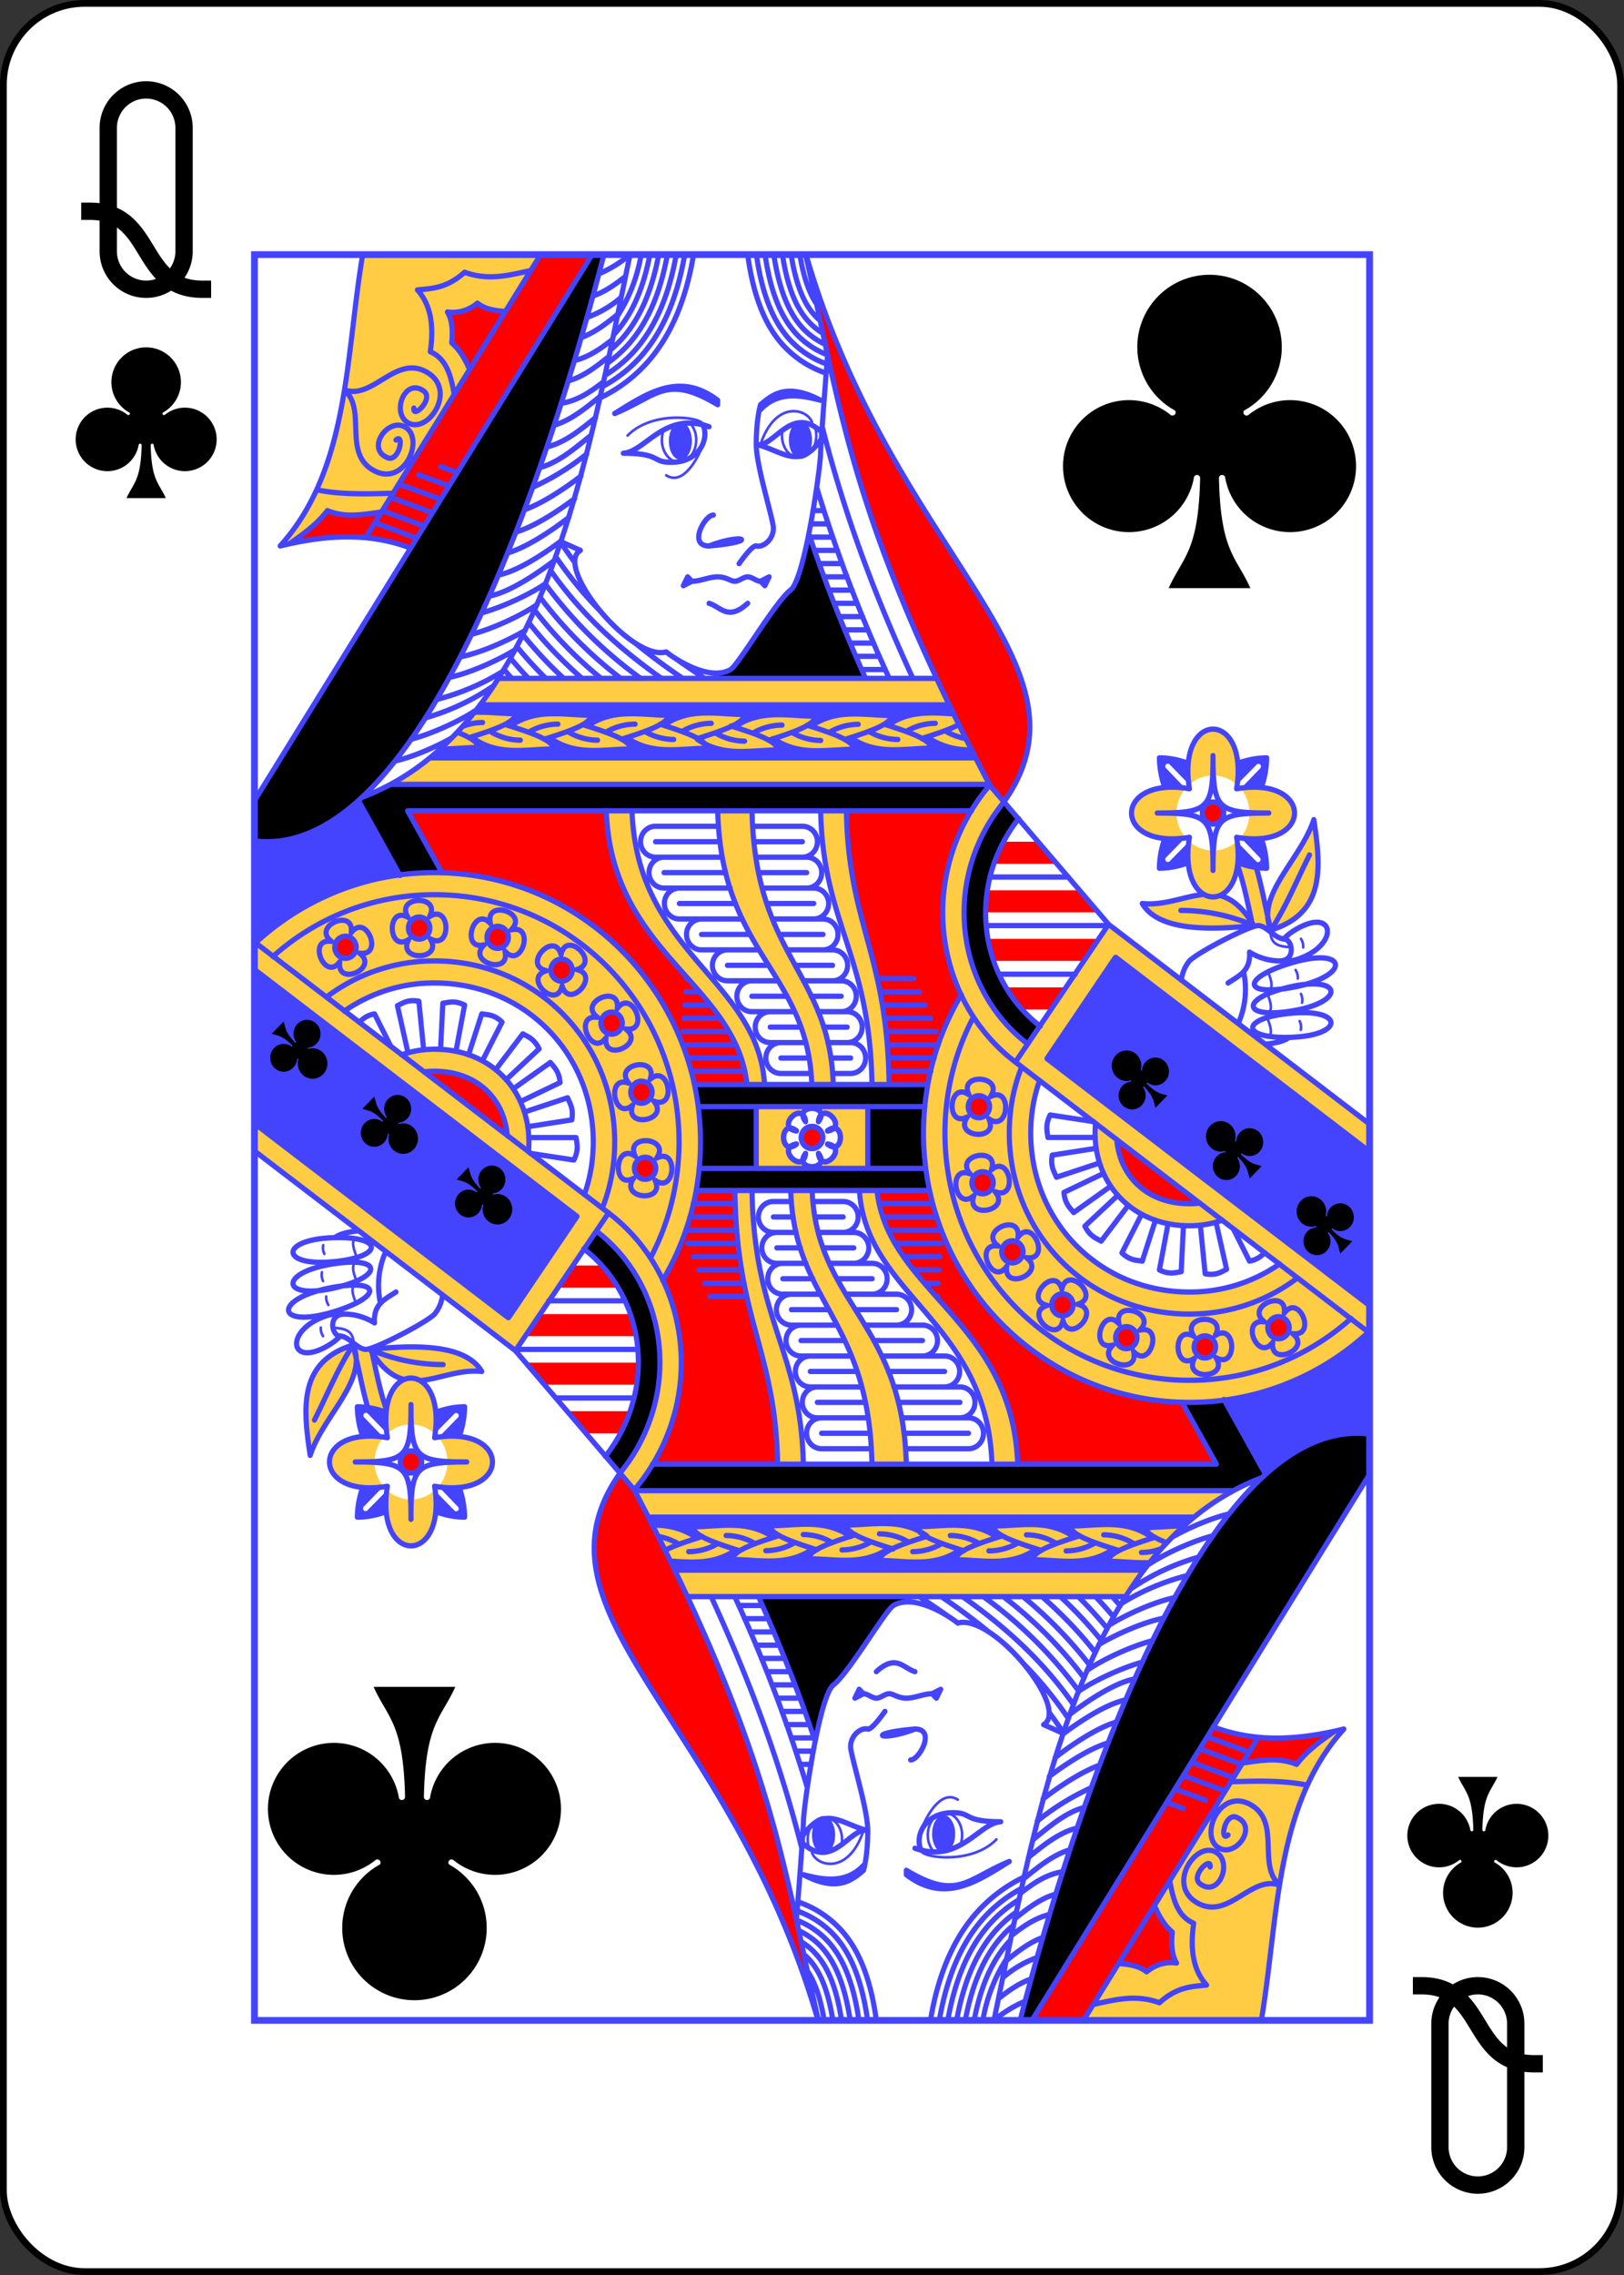 <svg xmlns="http://www.w3.org/2000/svg" xmlns:xlink="http://www.w3.org/1999/xlink" width="240" height="336" class="card" preserveAspectRatio="none" viewBox="-120 -168 240 336"><rect x="-120" y="-168" width="240" height="336" fill="#333333" stroke="none"/><defs>
<symbol id="h" preserveAspectRatio="xMinYMid" viewBox="-500 -500 1000 1000"><path fill="none" stroke="#000" stroke-linecap="square" stroke-miterlimit="1.5" stroke-width="80" d="M-260 100c300 0 220 360 520 360M-175 0v-285a175 175 0 0 1 350 0v570a175 175 0 0 1-350 0Z"/></symbol>
<symbol id="a" preserveAspectRatio="xMinYMid" viewBox="-600 -600 1200 1200"><path d="M30 150c5 235 55 250 100 350h-260c45-100 95-115 100-350a10 10 0 0 0-20 0 210 210 0 1 1-74-201 10 10 0 0 0 14-14 230 230 0 1 1 220 0 10 10 0 0 0 14 14 210 210 0 1 1-74 201 10 10 0 0 0-20 0Z"/></symbol><symbol id="g" preserveAspectRatio="none" viewBox="0 0 1300 2000"><path fill="none" stroke="#44F" stroke-linecap="round" stroke-linejoin="round" stroke-width="3" d="M1184.5 767.2c.3 15.4 12 16.5 23.9 17.3m-27 27.2c3.7 9.4 6.3 17.2 2.1 21.1m-2.7 4c3.6 9.4 6.2 17.3 2 21.2m-2 6.6c3.6 9.3 6.2 17.2 2 21.1m31-75.4c1.8 3 2.8 6.1 2.5 9.6m3.7 17.5c1.5 3.2 2 6.5 1.3 10m-2.8 20.8c1.5 3.1 2 6.4 1.3 9.9m.2-103.1c1.9 3 2.8 6.1 2.6 9.7M435 205c29.9-29.8 90-20.2 87.8-12.1M480 250c21.6 13.4 40-25 45-40m65 5c17.6-51.3 55-40 60-25m-142.6.4A27.6 27.6 0 0 1 515 210c0 13.8-9 25-20 25s-20-11.2-20-25c0-4.3.9-8.4 2.4-12m176-2.6c1 3 1.6 6.2 1.6 9.6 0 13.8-9 25-20 25s-20-11.2-20-25c0-2.2.2-4.4.7-6.5"/><use xlink:href="#a" width="90" height="90" transform="rotate(-45 1609.7 -701.1)"/><use xlink:href="#a" width="90" height="90" transform="rotate(-45 1761.2 -793.7)"/><use xlink:href="#a" width="90" height="90" transform="rotate(-45 1916.7 -878.7)"/></symbol><symbol id="f" preserveAspectRatio="none" viewBox="0 0 1300 2000"><path fill="none" stroke="#44F" stroke-linecap="round" stroke-linejoin="round" stroke-width="6" d="M1300 984.8 996.3 759M1.2 779.6A311.7 311.7 0 0 1 210 700c171.2 0 310 136.6 310 305 0 57.3-16 110.9-44 156.7M2 780l410.8 305.4M513 940h271.2m515.7 250.3L924 910.7m71.8-152.2-108.6 156M1003.7 796 924 910.5M857.2 601l138.6 157.6m-109 155.7c-85-62.8-110.3-182.3-55.1-277.8 7.5-13 16.1-25 25.7-35.8m43.6 293c-74.4-55.3-96.5-160-47.7-244.7 6-10.5 13-20.1 20.4-29m130.5 176 295.8 220M916.1 874c-64.1-48-83.7-138.3-40.9-212.4a184 184 0 0 1 15.7-22.8M995.1 760H853m95.8-55h-91.4M957 815h-89m-11.1-215h-698m682-30H205m605-60H263m532-30H284.6M642.5.2c34.3 141.4 46.3 258 152.8 479.8 17.9 37.2 38.4 77.4 62.1 121.2M836 630H179.4m510.7.3c2.3 128.3 47.8 162.2 49.8 309.4m-79.8-309.4c2.8 128.3 57.4 162.2 59.8 309.4M580.1 630c3.4 166 90.4 181.9 94.7 309.8M540.1 630.1c4 161.4 104.7 181.7 109.7 309.8M440.2 630.1c5.6 161.5 147 191 154.5 309.9M410.2 629.7c5.6 161.8 151.4 195.8 164 310.3m-56.5 25h263.7m-272.2-40h62.5m-67.1-15h62.9m-68.4-15h62.2m-61.5-15h53.4m-52.4-15h42.5m-41.5-15h30m-29-15H519m220.4 90h49m-49.6-15h53.5m-54.6-15h59.4m-60.9-15h58.6m-60.4-15h53.9M732 850h49.7m-52.5-15h46M726 820h42.7m-265 0h1.7m773 385c-50.1 43.6-116 70-188.4 70-158 0-285-125.3-285-280 0-47.5 12-92.1 33.2-131.3m377.7 295.4c-35 25.7-78 40.9-125.9 40.9-118.2 0-210-91.4-210-205 0-26.7 5-51.8 14.4-74.9m207.7 154.2c-4 .5-8 .7-12.1.7-49.2 0-81.3-31-84.7-72.6m122.9 91.3c-11.6 4-24.3 6.3-38.2 6.3-65.4 0-110-46.1-110-105 0-3.8.2-7.4.5-11m214.6 159.2A185.7 185.7 0 0 1 1090 1175c-105 0-185-80-185-180 0-21.2 3.6-41 10.3-59.4m-257.8 46.3c3.5-24.8 35.4 7 10.6 10.6 20-15 20 30 0 15 24.8 3.5-7 35.4-10.6 10.6 15 20-30 20-15 0-3.5 24.8-35.4-7-10.6-10.6-20 15-20-30 0-15-24.8-3.5 7-35.4 10.6-10.6-15-20 30-20 15 0v0m5 18.1a12.5 12.5 0 0 1-12.5 12.5 12.5 12.5 0 0 1-12.5-12.5 12.5 12.5 0 0 1 12.5-12.5 12.5 12.5 0 0 1 12.5 12.5v0M585 965v70M218.8 700.3l-40.2-70.2m-8.8 73.2-48.1-84.1M393.7 0 0 618.6m182.3-286.1C132.4 314 81.4 317.8 30 330c80.7-86.7 76.1-214.3 96.2-330m207.4 0L130 320M407.5-.4C347.7 225.9 197.3 687.9 0 664.1M438-.4C389.6 223.7 339.1 536 125.6 614.7m14.7-311 48.9 17.5M149 290l48.9 17.5m-39.3-32.6 48.9 17.5m-39.3-32.6 49 17.4m-25.8-27.7 35.4 12.6m-9.4-22 19 6.9M41.9 326.8C57.7 316 73.4 305 85 290c21.7 8.6 42.5 4.2 63.3 1.5m-75.3-25c27.7 5.5 58 4.7 88.3 3.8m-56-116.5c26 22.4-3 72.3 34.7 91.2 36 18 59-38 35-50-20-10-45 25-20 35 14.1 5.7 20.1-28.6 10-20m-59.8-56.7c33.4 11.5 60.1-41.4 96.8-19.5 34.6 20.7-.2 70.3-23.3 56.5-19.2-11.5-3.2-51.4 18.7-35.7 12.4 8.8-13.3 32.3-11.5 19.2m47-15.4c-3.7-20.7-8.8-40.4-27.9-48.4 4.2-27.9 1.4-52.3-15-70 17.4-1.6 34.5-2 55-20 28 10 52.5 3.2 77.4-2m-71.6 112.2c-5-11.3-11-22-20.8-30.2 1.5-14.3.3-26.4-5-35 8.5 1.2 21.8.6 35-10 9 7 20.6 8.6 32.7 9.4m101.8-17.5c14-4.6 26.2-13.1 38.2-22.3m-45.1 46.6a127 127 0 0 0 40-22.8M381 93.9c15.6-5.4 29.2-15.8 42.7-26.4M373 120c16.7-3.8 30.8-13.5 44.6-24M366 143c17.7-4.8 32.6-16.2 47.5-27.8m-55.9 53.2c18.8-2.6 34.4-13 49.5-24.5m-57.7 49.3c19.4-5.3 38-20.2 54-33m-62.5 57.6c20.3-4.3 39.9-19.8 56.8-33.2m-65.1 56.6c21.7-5.3 42.5-23 60.1-36.8m-68.2 59.1a293 293 0 0 0 63-37.8M314.8 289c22.1-7.6 49-25.5 65.9-38.2m-76 63.5c22.1-6.2 50.3-24.5 68.7-38M295 338c23.4-6.6 53.5-26.7 71.6-40.4M284.2 363c22.7-4.3 54-24.5 74-39.2m-84.6 63c23.4-4 56.5-25.7 76.5-40.7m-85.3 59.7c24-6.3 56.5-21 74.8-33.3M253 430.1c24.1-6 57.7-21 76.5-33.7m-89.7 59.2c21-3.6 53.8-17.2 75.8-29.9M227 478.9c22.3-4.3 56-18.6 77.1-31.5m-91.7 56.5a280.7 280.7 0 0 0 77.1-31.8m-90.4 52.7a276.1 276.1 0 0 0 79.9-36.5m-96.4 60.6c24-5.9 57.6-20.9 76.6-33.5m-95.4 58.2c19.2-4.1 45.9-15 66-26m432-353c20.6 78.5 50 167.3 105.6 285m-99.2-366.3c-3 36.7-8.2 104.4-8.2 111.7 0 15-18.2 142.5-35 155-17.9 13.3-60.7 84.8-70 90-25.8 14.6-68.6-14.7-75-20-40.5 11.4-131.5-97-100-115l-23.2-10m299-60.2a1654.6 1654.6 0 0 0 84.3 215.3m-93.8-164c16.7 48.8 38 102.6 66 163.7m23.1-9.8H708m20.6-15h-27.3m20.6-15h-27.3m20.7-15h-27m20.7-15h-27m20.7-15h-27m21-15h-26.8m20.8-15h-26.6m21.1-15h-26.8m21.3-15H653m21.2-15h-26.5m21.3-15h-20m14.9-15H651M403 403.6a443.3 443.3 0 0 1-51.9-61.7m148.4 138.2a730.9 730.9 0 0 1-55.2-39.8m30.4 39.8c-47.3-32.5-92-70.3-129.5-122.4m105.2 122.4a495.8 495.8 0 0 1-111.3-107M427 480a485.7 485.7 0 0 1-94.2-92.1m71.2 92a476.7 476.7 0 0 1-77.6-77.4m55.6 77.6c-22-18.7-43-39.5-62.3-63.4m40.7 63.2a462.4 462.4 0 0 1-47.6-49.5m27 49.7a457 457 0 0 1-34-36.2m13.6 36a452.3 452.3 0 0 1-21-22.9m1.5 23-9.2-10.3m82.6-121.2c-5.5-7.2-11-14.7-16.2-22.6M525 480c-11-7-22-14.2-32.7-21.6M400 550a69.3 69.3 0 0 1-33.8-9.2m-21.3 7c30.7 20.8 63.2 12 95.1 12.2-4.4-9.3-16-15.1-55.8-27.2m59.6-1a69.3 69.3 0 0 0-33.8 9m-21.4-7c30.8-20.7 63.2-12 95.2-12-4.4 9.2-16 15-55.9 27.1m60.9.3A69.3 69.3 0 0 1 455 540m-21.3 7c30.7 20.8 63.2 12 95.1 12.2-4.4-9.3-16-15.1-55.8-27.3m59.6-1a69.3 69.3 0 0 0-33.8 9.1m-21.4-7c30.8-20.8 63.2-12 95.2-12.1-4.4 9.3-16 15.1-55.9 27.2m54.7 3a69.3 69.3 0 0 1-33.8-9.2m-21.4 7c30.8 20.9 63.2 12 95.2 12.2-4.4-9.3-16-15.1-55.9-27.2m59.6-1a69.3 69.3 0 0 0-33.8 9M560 535c30.7-20.8 63.2-12 95.1-12.2-4.3 9.3-16 15.1-55.8 27.3m60.9.2a69.3 69.3 0 0 1-33.8-9.2m-21.4 7c30.8 20.8 63.2 12 95.2 12.2-4.4-9.3-16-15.1-55.9-27.3m59.6-1a69.3 69.3 0 0 0-33.8 9.2m-21.3-7c30.7-20.9 63.2-12 95.1-12.2-4.3 9.3-16 15.1-55.8 27.2m62 0a69.3 69.3 0 0 1-33.9-9.2m-21.3 7c30.7 20.8 63.2 12 95.1 12.1-4.3-9.3-16-15.1-55.8-27.2m59.6-1A69.3 69.3 0 0 0 760 540m-21.3-7c24.7-16.8 50.6-14.3 76.4-12.8m6.4 12c-8.3 4.5-21.7 9.2-43.5 15.9M310 550a69.3 69.3 0 0 1-33.8-9.2m-21.3 7c30.7 20.8 63.2 12 95.1 12.2-4.4-9.3-16-15.1-55.8-27.2m59.6-1a69.3 69.3 0 0 0-33.8 9m-21.4-7c30.8-20.7 63.2-12 95.2-12-4.4 9.2-16 15-55.9 27.1m-81-30.5c16.3-.6 32.7 1.7 49 1.6-4.3 9.3-16 15.1-55.8 27.2M266 530c-7.8 0-15.5 1.4-23.1 4.3M218.6 560c14.5 0 29.1-1.8 43.6-1.7-3-6.3-9.2-11-25.4-17.2m592.8 7.2a74.6 74.6 0 0 1-23.4-8.3m-21.3 7a86.9 86.9 0 0 0 51.4 13.8m145.1 451.4L930 1020c-2.2 12.5 2 18.2 5 25l50.3-16.2m4.7 11.8-46.3 21.6c1.1 12.6 6.6 17 11.3 22.8l43.3-29.9m8.3 10.3-38.5 35c5.8 11.3 12.5 13.4 19 17l31.7-40.6m15.5 10-23 43.9c9.3 8.6 16.3 8.2 23.7 9.3l15.4-46.4m14.7 4L1055 1150c11.5 5.5 18 3.1 25.4 2l2.6-52.3m19.7-.4 5.6 55c12.6 2.3 18.2-1.8 25-5L1121 1096M978.2 982l-50.6-7.5c-5.8 11.4-3.6 18-2.6 25.4h55.2M857 966.2a12.5 12.5 0 0 1-13.4 11.4 12.5 12.5 0 0 1-11.5-13.4 12.5 12.5 0 0 1 13.4-11.5 12.5 12.5 0 0 1 11.5 13.5v0m-25.9 10.5c-26 13-21.8-41.9 2-25-13-26 41.8-21.7 24.9 2 26-13 21.8 41.8-2 25 13 26-41.8 21.7-24.9-2v0m30 72.4a12.5 12.5 0 0 1-10 14.5 12.5 12.5 0 0 1-14.5-10 12.5 12.5 0 0 1 10-14.6 12.5 12.5 0 0 1 14.6 10.1v0m-22.4 16.7c-22 19.2-31.7-35-4.4-24.6-19.2-22 35-31.6 24.6-4.4 22-19.2 31.7 35 4.4 24.6 19.2 22-35 31.7-24.6 4.4v0m56.3 58.8a12.5 12.5 0 0 1-6.6 16.4 12.5 12.5 0 0 1-16.4-6.6 12.5 12.5 0 0 1 6.6-16.4 12.5 12.5 0 0 1 16.4 6.6v0m-18 21.3c-17.2 23.6-38.8-27-10-23-23.5-17 27-38.7 23-9.8 17.1-23.6 38.8 27 9.9 23 23.6 17-27 38.7-23 9.8v0m73.5 34.5a12.5 12.5 0 0 1 .6 17.7 12.5 12.5 0 0 1-17.7.6 12.5 12.5 0 0 1-.6-17.7 12.5 12.5 0 0 1 17.7-.6v0m-8 26.8c-6 28.5-46.2-9-18.2-17-28.5-6.1 9-46.3 17-18.3 6.1-28.5 46.3 9 18.3 17 28.5 6-9 46.3-17 18.3v0m77.4 7.5a12.5 12.5 0 0 1 8.4 15.5 12.5 12.5 0 0 1-15.5 8.5 12.5 12.5 0 0 1-8.4-15.6 12.5 12.5 0 0 1 15.5-8.4v0m4.8 27.5c7.3 28.3-45.4 12.6-24-7.1-28.2 7.2-12.5-45.5 7.2-24-7.2-28.2 45.5-12.5 24 7.2 28.2-7.3 12.5 45.4-7.2 24v0m82.8-17.6a12.5 12.5 0 0 1 12.9 12 12.5 12.5 0 0 1-12 13 12.5 12.5 0 0 1-13-12 12.5 12.5 0 0 1 12-13v0m13.4 24.6c15.8 24.5-39.1 26.3-25 .8-24.5 15.8-26.3-39.1-.8-25-15.8-24.5 39.1-26.3 25-.8 24.5-15.8 26.3 39.1.8 25v0m68.1-45.4a12.5 12.5 0 0 1 16.4 6.7 12.5 12.5 0 0 1-6.7 16.4 12.5 12.5 0 0 1-16.4-6.7 12.5 12.5 0 0 1 6.7-16.4v0m21.2 18.2c23.5 17.3-27.2 38.6-23 9.7-17.3 23.5-38.6-27.2-9.7-23-23.5-17.3 27.2-38.6 23-9.7 17.3-23.5 38.6 27.2 9.7 23v0m-69-118.5 18.8 36.4a30.1 30.1 0 0 0 17.5-9.5M643 0c101.8 342.3 345.9 461.6 230.7 620m216.3-15c-15-90 70-90 55 0 90-15 90 70 0 55 15 90-70 90-55 0-90 15-90-70 0-55v0m27.5-37.5c0 60 5 65 65 65-60 0-65 5-65 65 0-60-5-65-65-65 60 0 65-5 65-65v0m12.5 65a12.5 12.5 0 0 1-12.5 12.5 12.5 12.5 0 0 1-12.5-12.5 12.5 12.5 0 0 1 12.5-12.5 12.5 12.5 0 0 1 12.5 12.5v0m-68.7-28.9a99.6 99.6 0 0 1-6.3-33.6 99 99 0 0 1 33.6 6.3m57.8 0a99.6 99.6 0 0 1 33.6-6.3 99 99 0 0 1-6.3 33.6m-112.4 57.8a99.6 99.6 0 0 0-6.3 33.6 99 99 0 0 0 33.6-6.3m57.8 0a99.6 99.6 0 0 0 33.6 6.3 99 99 0 0 0-6.3-33.6m-93 160.4a40 40 0 0 1 9.3-21.8c10-10 70-40 80-40s20 15 30 15 15 25-5 25-35-10-35-10c1.7 21.6-12.9 27.1-25 35m18.1-12.8a92.6 92.6 0 0 1-6 58.2M1200 805c75-25 81.8 12 10 25-55 10-59.5-8.5-10-25v0m-1.8 26.7c70.6-19 77.6 15.3 8.6 25.4-52.9 7.7-56.9-12.5-8.6-25.4v0m1.1 28.6c71.9-9.7 74.7 25.2 5.5 26.3-53 .9-54.6-19.7-5.5-26.3v0m.6-85c3.3-3.7 7.8-7.2 13.4-10.5 45-26.2 52.1 14.3 7.6 31.6-9.1 3.6-16.1 4.3-20.9 3m-15-34.4c-18.2-39.3 35-80 50-125 8.4 53.8 13.6 106-50 125v0m0 0c17.8-26.4 30.2-56.5 45-85m-104.1 46c13.2 3.5 26.2 13 39.1 34-62.5 6.4-112.6 3.3-130-25 25.8 2.6 48.9-8.1 70.7-10.2M1165 760a219.2 219.2 0 0 0-85-17.2M666.5 134.3a120.2 120.2 0 0 1-50-31.5C597.1 82.3 582.1 50.8 575 .1M667.3 124a108.3 108.3 0 0 1-43.6-28C606.4 77.4 592.2 48.6 585.2.1m82.9 113.5a96.8 96.8 0 0 1-37-24.4c-15.5-16.6-28.9-42.9-35.8-89M662.5 89a72 72 0 0 1-16.8-13.5C633.9 63 622 41.6 615.6.3m49.7 101.3a83.7 83.7 0 0 1-27-19.2C624.9 67.8 612.3 44 605.5.2m54 74.6a64.3 64.3 0 0 1-6.4-6C643 58 632 39.1 625.7.2M511.9.2c-9.1 52.9-27.6 93.8-55 123.1a175 175 0 0 1-54 39M501.6 0c-9 50.8-26.6 89-52.1 116.4a162.5 162.5 0 0 1-44 33.2M491.7.1c-8.8 48.5-25.7 84.2-49.3 109.6a150.6 150.6 0 0 1-33.7 27M481.4 0c-8.6 46.2-24.6 79.4-46.4 102.8-7.3 7.7-15 14.3-23.2 19.9m11.4-53A182.9 182.9 0 0 0 450.8.2m20.5 0c-8.5 43.8-23.6 74.5-43.6 96-4 4.3-8.3 8.2-12.7 11.8M461 0c-8.4 42.8-23.3 71.4-42.4 91m236.6-35.3c-7-10-14.4-26.2-19.4-55.6m-234 21.5a139 139 0 0 0 36-21.6M420 180c37.9-22.8 75.4-48 120-15v5c-60-35-70-10-120 10v0m170-10v5.5c20-20.5 45.3-16.8 70-10.5-37.2-18.9-54.5-8.3-70 5v0m0 0s-5 15-5 45c0 25 20 85 20 95 0 13-12.3 22.1-20 20-4.8-1.3-20 20-20 20m-30-55c-10 0-30 35-5 35 40-15 60-5 0 0m-25 35-5 10 10-5-5-5v0m95 0-5 10-5-5 10-5v0m-90 5c10 0 20-5 30-5s15 5 20 5 10-5 15-5 10 5 15 5m-60 25c13.5 3.8 21.9 20.5 45 0m-45-200c-52.2-18-74.4 28.5-100 30 40 0 35 8.7 50 10 38.3 3.3 51-26.4 42.7-42.3M660 200c-35-30-55 20-75 15 29.2 6.6 50 30 75-5m502.7 545.6c-5-22-9.3-43.8-16.6-63.8M1185 765c-6.2-23.9-10.3-48.4-17.2-71.1m38 193c-6.1 4.5-18 6.5-27.2 7.4M582.4 665h56.4m-51 35h56m-46.5 35H652m-40.3 35h51.1m-32.5 35H674m-25 35h35m-20.4 35H691m-19 35h23M584.6 682.5h54.2a17.5 17.5 0 1 0 0-35h-56.4m9.6 70h51.8a17.5 17.5 0 1 0 0-35h-56m16.1 70h48a17.5 17.5 0 1 0 0-35h-54.6m23.4 70h42.1a17.5 17.5 0 1 0 0-35h-51m28.2 70h34a17.5 17.5 0 1 0 0-35h-43.8m26.9 70h27a17.5 17.5 0 1 0 0-35h-35m19.4 70H691a17.5 17.5 0 1 0 0-35h-27.4m10.4 70h21a17.5 17.5 0 1 0 0-35h-23.2M467.6 665h75.2m-65.3 35h71.8m-53.9 35H561m-39.8 35H578m-26.6 35h48m-19.5 35h40.9m-19.5 35H637m-23.3 35h32.8M541 647.5h-73.4a17.5 17.5 0 1 0 0 35h75.2m2.6 0h-67.9a17.5 17.5 0 1 0 0 35h71.8m5.3 0h-59.2a17.5 17.5 0 1 0 0 35H561m7.8 0h-47.6a17.5 17.5 0 1 0 0 35H578m10.4 0h-37a17.5 17.5 0 1 0 0 35h48m11 0h-30.5a17.5 17.5 0 1 0 0 35h40.9m9 0h-28.5a17.5 17.5 0 1 0 0 35H637m5.5 0h-28.8a17.5 17.5 0 1 0 0 35h32.8"/></symbol><symbol id="e" preserveAspectRatio="none" viewBox="0 0 1300 2000"><path d="M393.6 0 0 618.6V664C197.2 687.9 347.4 226.5 407.3 0Zm252.6 316.5c-6.3 30.7-13.9 58-21.2 63.5-17.9 13.3-60.7 84.8-70 90-5.4 3-11.6 4.2-18 4l1.2 6 173.7-.1a1944 1944 0 0 1-65.7-163.4ZM159 599.9a281.4 281.4 0 0 1-33.3 14.8l-4 4.5 47.6 83.8a259 259 0 0 1 49.5-2.8L179 630l656.9-.2a245 245 0 0 1 21.2-29.5zm714.7 20a196.3 196.3 0 0 0-20.4 29c-48.8 84.6-26.7 189.4 47.7 244.8l15.1-19.8c-64.2-47.8-83.7-138.1-40.9-212.2a184 184 0 0 1 15.7-22.8zM513 940a304.5 304.5 0 0 1 5.6 94.8l66.4.3-.2-70h196.7c.8-8.5 2-16.7 3.2-25z"/></symbol><symbol id="d" preserveAspectRatio="none" viewBox="0 0 1300 2000"><path fill="#44F" d="M636.6 188.8A13.4 21.2 0 0 0 623 210a13.4 21.2 0 0 0 13.5 21.2A13.4 21.2 0 0 0 650 210a13.4 21.2 0 0 0-13.4-21.2Zm-140 1.2a13.4 21.2 0 0 0-13.5 21.2 13.4 21.2 0 0 0 13.5 21.2 13.4 21.2 0 0 0 13.4-21.2 13.4 21.2 0 0 0-13.4-21.2ZM263.2 509.8c-3.3 4.4-6.7 8.6-10.2 12.8l3.9-4.2a160.5 160.5 0 0 1 12 0h2.1l3.4.2 11.5.7a1129 1129 0 0 0 6 .3l2.4.1 3.7.2h3l5 .1a19 19 0 0 1-1 1.7v.2l-1 1.4-.7.8-.7.8-.8.8a24.1 24.1 0 0 1-4.9 3.8l-2.5 1.5a68.6 68.6 0 0 1-6.3 3v.1c-6 2.6-13.9 5.5-24.1 8.8l-13.6 4.3c6.5 3.6 9.9 7 11.8 11l-10.9.3c-10.9.5-21.8 1.5-32.7 1.5l11.8-12.8a315 315 0 0 1-25.2 22.4l635.6.4-4.8-9.2h-3.5l-3-.1h-.5l-2.6-.2c-14-1-28-4.4-41.5-13.6l.7.2-1-.6c-2.1.2-4.2.8-6.4 1.5 6.6 3.6 9.9 7 11.8 11.1-31.8-.2-64.2 8.6-94.9-12l-6.8 2c6.6 3.6 10 7 11.9 11.2-31.9-.2-64.3 8.6-95-12l-5.7 1.7c6.6 3.6 10 7 11.9 11.1-28.8-.2-58 7-86-6.8a16 16 0 0 1 3.4 4.9c-31.9-.2-64.3 8.6-95-12-1.8.5-3.7 1-5.6 1.7 6.5 3.6 9.9 7 11.8 11.1-32-.2-64.4 8.6-95.1-12.2l20.2-7.7c-7.1 2.6-16 5.4-27 8.8 6.6 3.6 10 7 11.9 11.1-32-.2-64.4 8.6-95.1-12.2l39.3-15 7.7 2.3-3.3-1.2c30.8-20.8 63.2-12 95.2-12.2-2.7 5.8-8.2 10.2-21.4 15.6l11.8-4.5 7.7 2.3-3.3-1.2c30.8-20.8 63.2-12 95.2-12.2-1.8 3.8-4.9 7-10.5 10.3l7.4 2.3-3.3-1.2a86 86 0 0 1 50.1-14c15 0 30 1.9 45 1.8-2.2 4.9-6.6 8.8-16 13.2l6.8 2.2-3.3-1.3c30.7-20.8 63.2-12 95.1-12.2-1.8 3.8-4.8 7-10.4 10.3l7.3 2.3-3.2-1.2c30.7-20.9 63.2-12 95.1-12.2a23.1 23.1 0 0 1-9.7 9.9l7.7 2.4-3.2-1.3a79.4 79.4 0 0 1 5.8-3.6l.8-.4 2.8-1.5c.3 0 .5-.2.7-.3a75.2 75.2 0 0 1 5.4-2.3l.7-.3 2.9-1 .8-.2a79 79 0 0 1 2.2-.7l.8-.2 2.9-.8h.1l2.9-.6.8-.2 2.3-.4h.7l3-.5h.5a107.1 107.1 0 0 1 5.7-.6h1.2a135.8 135.8 0 0 1 14.8-.2l1.7.1a341.9 341.9 0 0 1 5.7.3c3.8.1 7.5.4 11.2.6L810 510zM525 545.6a958 958 0 0 1-8 2.4l.6.4zm530 24.4a99 99 0 0 0 6.3 33.6c7-.6 14.9-.5 23.7.7l-22-22.3a3 3 0 1 1 4.2-4.2l22.2 22.1c-1.2-8.8-1.3-16.8-.7-23.7a99.7 99.7 0 0 0-33.6-6.3Zm125 0a99.7 99.7 0 0 0-33.6 6.3c.6 7 .5 14.9-.7 23.7l22.3-22a3 3 0 1 1 4.2 4.2l-22.1 22.2c8.8-1.2 16.8-1.3 23.7-.7a99.7 99.7 0 0 0 6.3-33.6ZM121.4 619C83.2 651.6 42.7 669.1 0 664v108.8l1.2 6.8A308 308 0 0 1 169.5 703Zm963.6 41.7c-8.8 1.2-16.7 1.3-23.7.7a99.7 99.7 0 0 0-6.3 33.6 99 99 0 0 0 33.6-6.3c-.6-7-.5-14.9.7-23.7l-22.3 22c-2.8 3-7.2-1.4-4.2-4.2zm65 0 22 22.3c3 2.8-1.4 7.2-4.2 4.2l-22.2-22.1c1.2 8.8 1.3 16.8.7 23.7a99.7 99.7 0 0 0 33.6 6.3 99 99 0 0 0-6.3-33.6c-7 .6-14.9.5-23.7-.7zM1004 796l-80 114.7 376 279.7V1016z"/></symbol><symbol id="c" preserveAspectRatio="none" viewBox="0 0 1300 2000"><path fill="red" d="m333.7 0-201 316.5 15.6-25c-20.8 2.7-41.6 7-63.3-1.5-11.6 15-27.3 26-42.4 37 29.8-6 58.7-9 87.4-6.3l.2-.3c17.6 2 35 5.7 52 12.1L393.5 0Zm308.7 0c34.4 141.5 46.4 258 153 480 17.8 37.2 38.3 77.4 62 121.2l16.3 18.7C989 461.5 744.7 342.3 643 0ZM260 55a44.8 44.8 0 0 1-35 10c5.3 8.6 6.5 20.7 5 35a79.8 79.8 0 0 1 20.8 30.2l41.9-65.8c-12.1-.8-23.7-2.5-32.7-9.4Zm857.5 565a12.5 12.5 0 0 0-12.5 12.5 12.5 12.5 0 0 0 12.5 12.5 12.5 12.5 0 0 0 12.5-12.5 12.5 12.5 0 0 0-12.5-12.5zm-707.2 9.9L179 630l39.6 70.2C363.1 704 483 805.2 513 939.6l61.4.4c-12.7-114.5-158.5-148.5-164-310.1Zm425.5 0L690 630c2.5 128.5 48 162.4 50 309.7l44.8.1A307.8 307.8 0 0 1 824 838.3 215 215 0 0 1 836 630zm37.8 35.1L862 690h74.2l-22.6-25zm-19 55-2.2 25h131.9l-22-25zm.6 55 7.1 25h104l18-25zm21 55 19 25h34l17.6-25zm-31.6 122.7a12.5 12.5 0 0 0-12.5 11.5 12.5 12.5 0 0 0 11.5 13.4 12.5 12.5 0 0 0 13.4-11.4 12.5 12.5 0 0 0-11.5-13.5 12.5 12.5 0 0 0-.9 0zM650 987.5a12.5 12.5 0 0 0-12.5 12.5 12.5 12.5 0 0 0 12.5 12.5 12.5 12.5 0 0 0 12.5-12.5 12.5 12.5 0 0 0-12.5-12.5Zm355.3 15c3.4 41.5 35.5 72.5 84.7 72.5 4.2 0 8.2-.2 12-.7zm-156.1 36.3a12.5 12.5 0 0 0-2.5.2 12.5 12.5 0 0 0-10.1 14.5 12.5 12.5 0 0 0 14.5 10.1 12.5 12.5 0 0 0 10-14.5 12.5 12.5 0 0 0-12-10.3zm34.3 78.2a12.5 12.5 0 0 0-4.8 1 12.5 12.5 0 0 0-6.6 16.4 12.5 12.5 0 0 0 16.4 6.6 12.5 12.5 0 0 0 6.6-16.4 12.5 12.5 0 0 0-11.6-7.6zm58.2 60a12.5 12.5 0 0 0-8.9 4 12.5 12.5 0 0 0 .6 17.7 12.5 12.5 0 0 0 17.7-.6 12.5 12.5 0 0 0-.6-17.7 12.5 12.5 0 0 0-8.8-3.4zm252.2 26a12.5 12.5 0 0 0-4.9 1 12.5 12.5 0 0 0-6.7 16.3 12.5 12.5 0 0 0 16.4 6.7 12.5 12.5 0 0 0 6.7-16.4 12.5 12.5 0 0 0-11.5-7.6zm-177.2 11.2a12.5 12.5 0 0 0-12.2 9 12.5 12.5 0 0 0 8.4 15.5 12.5 12.5 0 0 0 15.5-8.5 12.5 12.5 0 0 0-8.4-15.5 12.5 12.5 0 0 0-3.3-.5zm90.9 10.5a12.5 12.5 0 0 0-12.1 13 12.5 12.5 0 0 0 13 12 12.5 12.5 0 0 0 12-13 12.5 12.5 0 0 0-13-12z"/></symbol><symbol id="b" preserveAspectRatio="none" viewBox="0 0 1300 2000"><path fill="#FC4" d="M126.2 0c-20 115.7-15.5 243.3-96.2 330 33.6-8 67-12.4 100-9.6L333.6 0Zm669 480-510.8.1c-33 50.8-73.7 92.5-125.2 119.7l698 .8c-23.5-43.2-44-83.4-62-120.6Zm322.3 57.5c-17 0-33.9 21-28.1 63.2a42.5 42.5 0 0 1 28.1-10.7 42.5 42.5 0 0 1 28.1 10.7c5.8-42.1-11.2-63.2-28.1-63.2Zm-260.1 63.1a219.6 219.6 0 0 0-25.7 35.8 215.3 215.3 0 0 0-7.8 202A299.9 299.9 0 0 0 780 995c0 168.4 138.8 305 310 305 80.4 0 153.7-30.1 208.8-79.6l-.7-.5 1.9-2.5v-27.1L924 910.6l80-114.7 296 220v-31.1l-304-226-105.2 150.7-.5-.5 10.7-15.3c-74.4-55.4-96.5-160.2-47.7-244.8 6-10.5 13-20.1 20.4-29zm213.2 2.6c-68.8-.5-63.8 68.2 15.1 57.4a42.5 42.5 0 0 1-10.7-28.1 42.5 42.5 0 0 1 10.7-28.1 119 119 0 0 0-15.1-1.2zm93.8 0c-4.7 0-9.7.4-15.1 1.2a42.5 42.5 0 0 1 10.7 28.1 42.5 42.5 0 0 1-10.7 28.1c78.9 10.8 84-58 15.1-57.4zm-754.2 26.5c5.6 161.8 151.4 195.8 164 310.3h20.5C587 821 445.8 791.6 440.2 630Zm130 .4c4 161.4 104.6 181.7 109.6 309.8h25c-4.3-128-91.3-143.7-94.7-309.8Zm120 .2c2.7 128.3 57.3 162.2 59.7 309.4h20c-2-147.2-47.5-181-49.8-309.4ZM1235 640c-13 39.2-55.1 75.2-53.7 109.8-4.4-19-8-38-13.5-56l-21.7-2c7.3 20 11.6 41.9 16.6 63.8l22.3 9.4c63.6-19 58.4-71.2 50-125zm-89.4 24.3a42.5 42.5 0 0 1-28.1 10.7 42.5 42.5 0 0 1-28.1-10.7c-4.6 33.6 5.2 53.8 18 60.6l-1.7-.1c-21.8 2-45 12.8-70.7 10.2 17.4 28.3 67.5 31.4 130 25-13-21-25.9-30.5-39.1-34h-.7c13.9-5.5 25.3-26 20.4-61.7zM914.8 935l280.1 208.2A185.7 185.7 0 0 1 1090 1175c-105 0-185-80-185-180 0-21.2 3.6-41 10.3-59.4zm-259.4 30H517.5a330.7 330.7 0 0 1 1 69.5l136.5.4v-2.7c-6.3 2.2-15.6 0-15.6-6.7-7 7-22-8-15-15-10 0-10-21.2 0-21.2-7-7 8-22 15-15 0-6.8 9.7-9 16-6.6zm325.1 19c-.3 3.5-.5 7.1-.5 10.9 0 58.9 44.6 105 110 105 13.9 0 26.6-2.2 38.2-6.3z"/></symbol>
<path id="i" d="M-82.4-130.4H82.4v260.8H-82.4z"/>
</defs>
<rect width="239" height="335" x="-119.5" y="-167.5" fill="#fff" stroke="#000" rx="12" ry="12"/>
<use xlink:href="#b" width="164.8" height="260.8" x="-82.4" y="-130.4"/><use xlink:href="#b" width="164.8" height="260.8" x="-82.4" y="-130.4" transform="rotate(180)"/><use xlink:href="#c" width="164.8" height="260.8" x="-82.4" y="-130.4"/><use xlink:href="#c" width="164.8" height="260.8" x="-82.4" y="-130.4" transform="rotate(180)"/><use xlink:href="#d" width="164.8" height="260.8" x="-82.4" y="-130.4"/><use xlink:href="#d" width="164.8" height="260.8" x="-82.4" y="-130.4" transform="rotate(180)"/><use xlink:href="#e" width="164.8" height="260.8" x="-82.4" y="-130.4"/><use xlink:href="#e" width="164.8" height="260.8" x="-82.4" y="-130.4" transform="rotate(180)"/><use xlink:href="#f" width="164.8" height="260.8" x="-82.4" y="-130.4"/><use xlink:href="#f" width="164.8" height="260.8" x="-82.4" y="-130.4" transform="rotate(180)"/><use xlink:href="#g" width="164.8" height="260.8" x="-82.4" y="-130.4"/><use xlink:href="#g" width="164.8" height="260.8" x="-82.4" y="-130.4" transform="rotate(180)"/><use xlink:href="#h" width="32" height="32" x="-114.4" y="-156"/><use xlink:href="#a" width="26.8" height="26.8" x="-111.8" y="-119"/><use xlink:href="#a" width="55.7" height="55.7" x="30.9" y="-132.2"/><g transform="rotate(180)"><use xlink:href="#h" width="32" height="32" x="-114.4" y="-156"/><use xlink:href="#a" width="26.8" height="26.8" x="-111.8" y="-119"/><use xlink:href="#a" width="55.7" height="55.7" x="30.9" y="-132.2"/></g><use xlink:href="#i" fill="none" stroke="#44F"/></svg>
